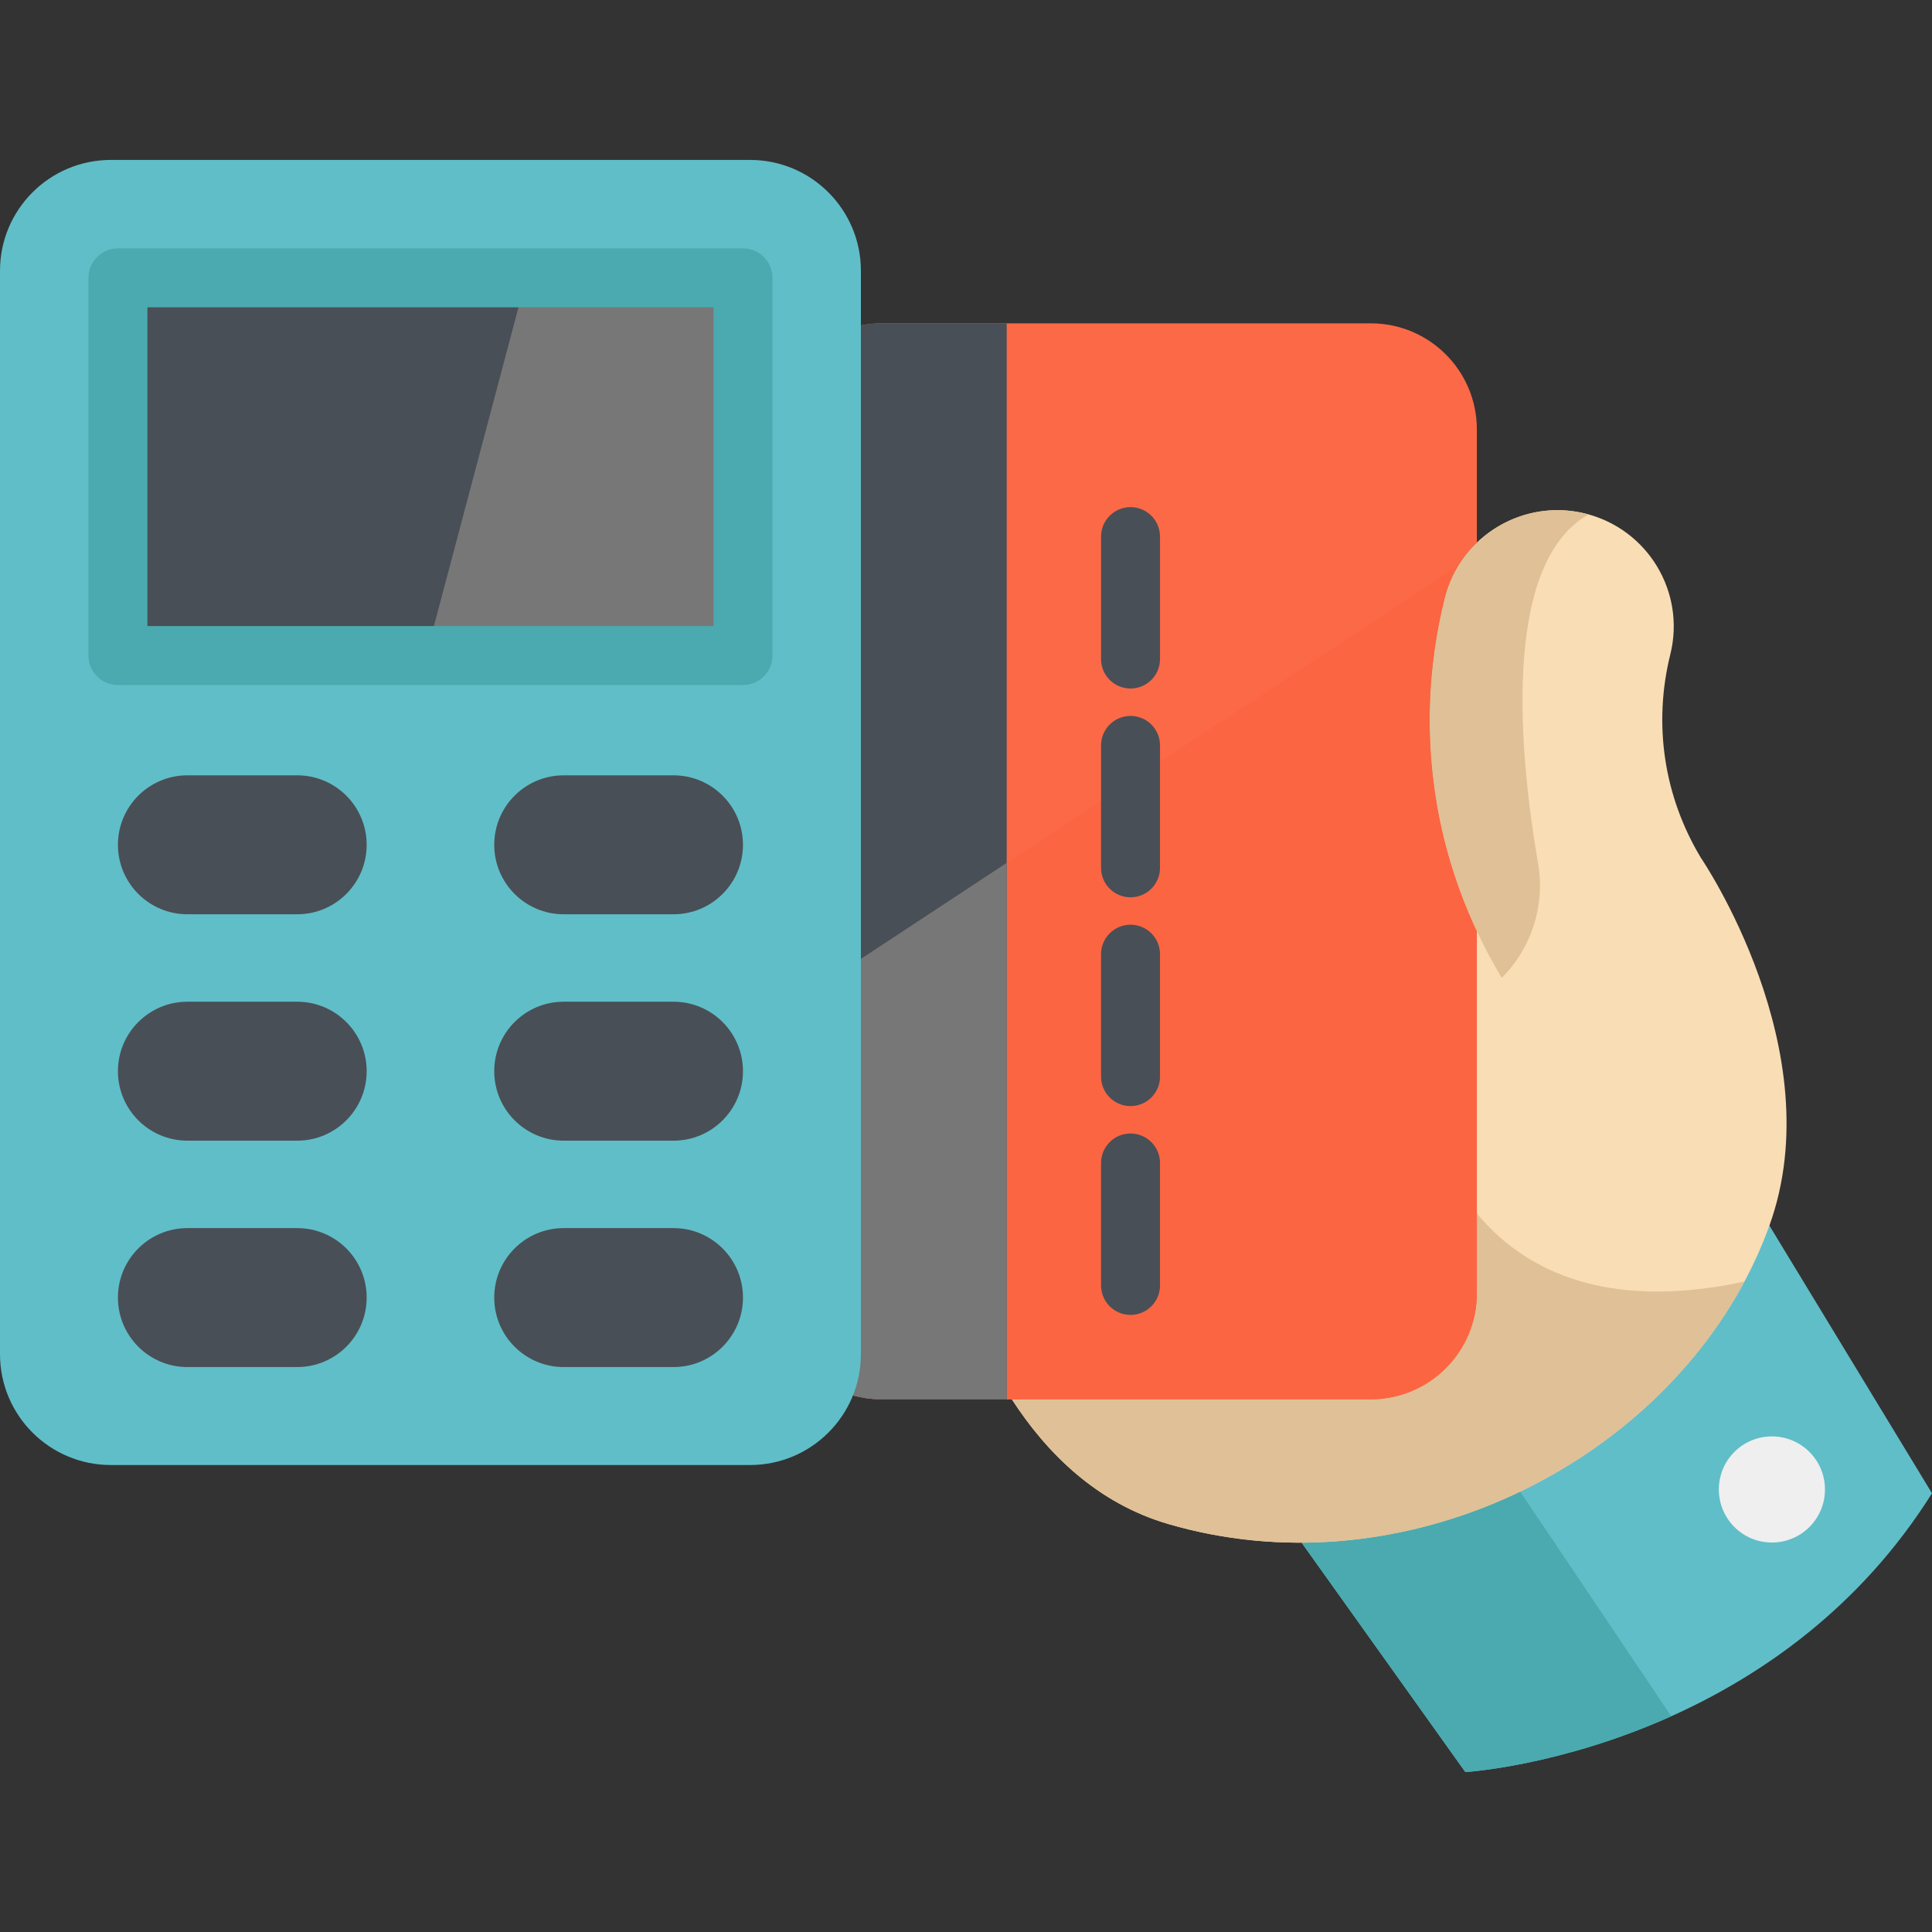 <?xml version="1.0" encoding="iso-8859-1"?>
<!-- Generator: Adobe Illustrator 19.0.0, SVG Export Plug-In . SVG Version: 6.00 Build 0)  -->
<svg version="1.1" id="Capa_1" xmlns="http://www.w3.org/2000/svg" xmlns:xlink="http://www.w3.org/1999/xlink" x="0px" y="0px"
	 viewBox="0 0 512 512" style="enable-background:new 0 0 512 512;" xml:space="preserve">
<rect x="0" y="0" width="512" height="512" fill="#333333" stroke="none"/>
<path style="fill:#60BEC8;" d="M512,395.736c-19.189,30.555-45.608,48.536-69.1,59.089c-29.607,13.293-54.567,14.793-54.567,14.793
	l-43.4-60.807l43.952-29.784l80.028-54.234L512,395.736z"/>
<path style="fill:#4AAAAF;" d="M442.9,454.825c-29.607,13.293-54.567,14.793-54.567,14.793l-43.4-60.807l43.952-29.784l2.5-0.802
	L442.9,454.825z"/>
<path style="fill:#F9DDB4;" d="M468.913,324.793c-1.844,5.105-4.063,10.063-6.626,14.845
	c-27.117,50.702-92.54,81.841-152.732,64.224c-18.825-5.511-32.138-18.72-41.4-33.024l-48.588-77.684l0.604-0.302l155.587-78.465
	l5.063-1.156c-3.104-17.929-2.479-36.462,2.042-54.64c4.094-16.512,20.794-26.575,37.305-22.481
	c16.522,4.105,26.586,20.814,22.481,37.316c-4.584,18.47-1.708,37.608,8.115,53.921
	C450.765,227.346,485.643,278.372,468.913,324.793z"/>
<path style="fill:#E0C096;" d="M462.287,339.638c-27.117,50.702-92.54,81.841-152.732,64.224
	c-18.825-5.511-32.138-18.72-41.4-33.024l-48.588-77.684l0.604-0.302l155.587-17.762
	C375.759,305.301,394.625,354.181,462.287,339.638z"/>
<path style="fill:#FC6947;" d="M382.86,158.59c-7.417,29.857-4.355,60.662,8.522,88.154v95.977
	c0,15.522-12.584,28.107-28.107,28.107H233.618c-15.522,0-28.107-12.584-28.107-28.107V113.805
	c0-15.522,12.584-28.117,28.117-28.117h129.647c15.522,0,28.107,12.584,28.107,28.107v30.034c-1.844,1.761-3.469,3.771-4.834,5.99
	C384.913,152.465,383.652,155.402,382.86,158.59z"/>
<path style="fill:#FC6542;" d="M391.382,246.744v95.977c0,15.522-12.584,28.107-28.107,28.107H233.618
	c-15.522,0-28.107-12.584-28.107-28.107v-73.704l181.037-119.198c-1.636,2.646-2.896,5.584-3.688,8.772
	C375.443,188.447,378.506,219.252,391.382,246.744z"/>
<path style="fill:#494F56;" d="M266.787,85.688v285.14h-33.17c-15.522,0-28.107-12.584-28.107-28.107V113.805
	c0-15.522,12.584-28.117,28.117-28.117L266.787,85.688L266.787,85.688z"/>
<path style="fill:#777777;" d="M266.787,228.669v142.159h-33.17c-15.522,0-28.107-12.584-28.107-28.107v-73.704L266.787,228.669z"/>
<path style="fill:#E0C096;" d="M397.979,259.13L397.979,259.13c-18.283-30.409-23.669-66.11-15.116-100.54
	c4.161-16.783,21.345-26.903,38.117-22.269c0,0.004,0,0.002,0.001,0.006c-23.521,13.262-18.114,65.053-13.379,92.463
	C409.517,239.87,405.93,251.181,397.979,259.13z"/>
<circle style="fill:#EFEFEF;" cx="469.573" cy="394.723" r="14.063"/>
<path style="fill:#60BEC8;" d="M29.38,42.382h169.389c16.226,0,29.38,13.153,29.38,29.38v287.105c0,16.226-13.153,29.38-29.38,29.38
	H29.38c-16.226,0-29.38-13.153-29.38-29.38V71.762C0,55.536,13.153,42.382,29.38,42.382z"/>
<rect x="31.253" y="73.632" style="fill:#494F56;" width="165.64" height="100.092"/>
<polygon style="fill:#777777;" points="196.896,73.635 196.896,173.727 112.919,173.727 139.474,73.635 "/>
<path style="fill:#4AAAAF;" d="M196.896,181.536H31.253c-4.315,0-7.813-3.498-7.813-7.813V73.635c0-4.315,3.498-7.813,7.813-7.813
	h165.643c4.315,0,7.813,3.498,7.813,7.813v100.088C204.709,178.038,201.211,181.536,196.896,181.536z M39.066,165.91h150.017V81.448
	H39.066V165.91z"/>
<g>
	<path style="fill:#494F56;" d="M78.758,242.293H49.665c-10.169,0-18.412-8.243-18.412-18.412l0,0
		c0-10.169,8.243-18.412,18.412-18.412h29.093c10.169,0,18.412,8.243,18.412,18.412l0,0
		C97.17,234.049,88.927,242.293,78.758,242.293z"/>
	<path style="fill:#494F56;" d="M178.484,242.293H149.39c-10.169,0-18.412-8.243-18.412-18.412l0,0
		c0-10.169,8.243-18.412,18.412-18.412h29.093c10.169,0,18.412,8.243,18.412,18.412l0,0
		C196.896,234.049,188.652,242.293,178.484,242.293z"/>
	<path style="fill:#494F56;" d="M78.758,302.288H49.665c-10.169,0-18.412-8.243-18.412-18.412l0,0
		c0-10.169,8.243-18.412,18.412-18.412h29.093c10.169,0,18.412,8.243,18.412,18.412l0,0
		C97.17,294.045,88.927,302.288,78.758,302.288z"/>
	<path style="fill:#494F56;" d="M178.484,302.288H149.39c-10.169,0-18.412-8.243-18.412-18.412l0,0
		c0-10.169,8.243-18.412,18.412-18.412h29.093c10.169,0,18.412,8.243,18.412,18.412l0,0
		C196.896,294.045,188.652,302.288,178.484,302.288z"/>
	<path style="fill:#494F56;" d="M78.758,362.283H49.665c-10.169,0-18.412-8.243-18.412-18.412l0,0
		c0-10.169,8.243-18.412,18.412-18.412h29.093c10.169,0,18.412,8.243,18.412,18.412l0,0C97.17,354.04,88.927,362.283,78.758,362.283
		z"/>
	<path style="fill:#494F56;" d="M178.484,362.283H149.39c-10.169,0-18.412-8.243-18.412-18.412l0,0
		c0-10.169,8.243-18.412,18.412-18.412h29.093c10.169,0,18.412,8.243,18.412,18.412l0,0
		C196.896,354.04,188.652,362.283,178.484,362.283z"/>
	<path style="fill:#494F56;" d="M299.601,348.462c-4.316,0-7.813-3.498-7.813-7.813v-32.45c0-4.315,3.497-7.813,7.813-7.813
		c4.316,0,7.813,3.498,7.813,7.813v32.45C307.414,344.964,303.917,348.462,299.601,348.462z"/>
	<path style="fill:#494F56;" d="M299.601,237.798c-4.316,0-7.813-3.498-7.813-7.813v-32.45c0-4.315,3.497-7.813,7.813-7.813
		c4.316,0,7.813,3.498,7.813,7.813v32.45C307.414,234.3,303.917,237.798,299.601,237.798z"/>
	<path style="fill:#494F56;" d="M299.601,182.467c-4.316,0-7.813-3.498-7.813-7.813v-32.45c0-4.315,3.497-7.813,7.813-7.813
		c4.316,0,7.813,3.498,7.813,7.813v32.45C307.414,178.969,303.917,182.467,299.601,182.467z"/>
	<path style="fill:#494F56;" d="M299.601,293.13c-4.316,0-7.813-3.498-7.813-7.813v-32.45c0-4.315,3.497-7.813,7.813-7.813
		c4.316,0,7.813,3.498,7.813,7.813v32.45C307.414,289.632,303.917,293.13,299.601,293.13z"/>
</g>
<g>
</g>
<g>
</g>
<g>
</g>
<g>
</g>
<g>
</g>
<g>
</g>
<g>
</g>
<g>
</g>
<g>
</g>
<g>
</g>
<g>
</g>
<g>
</g>
<g>
</g>
<g>
</g>
<g>
</g>
</svg>
